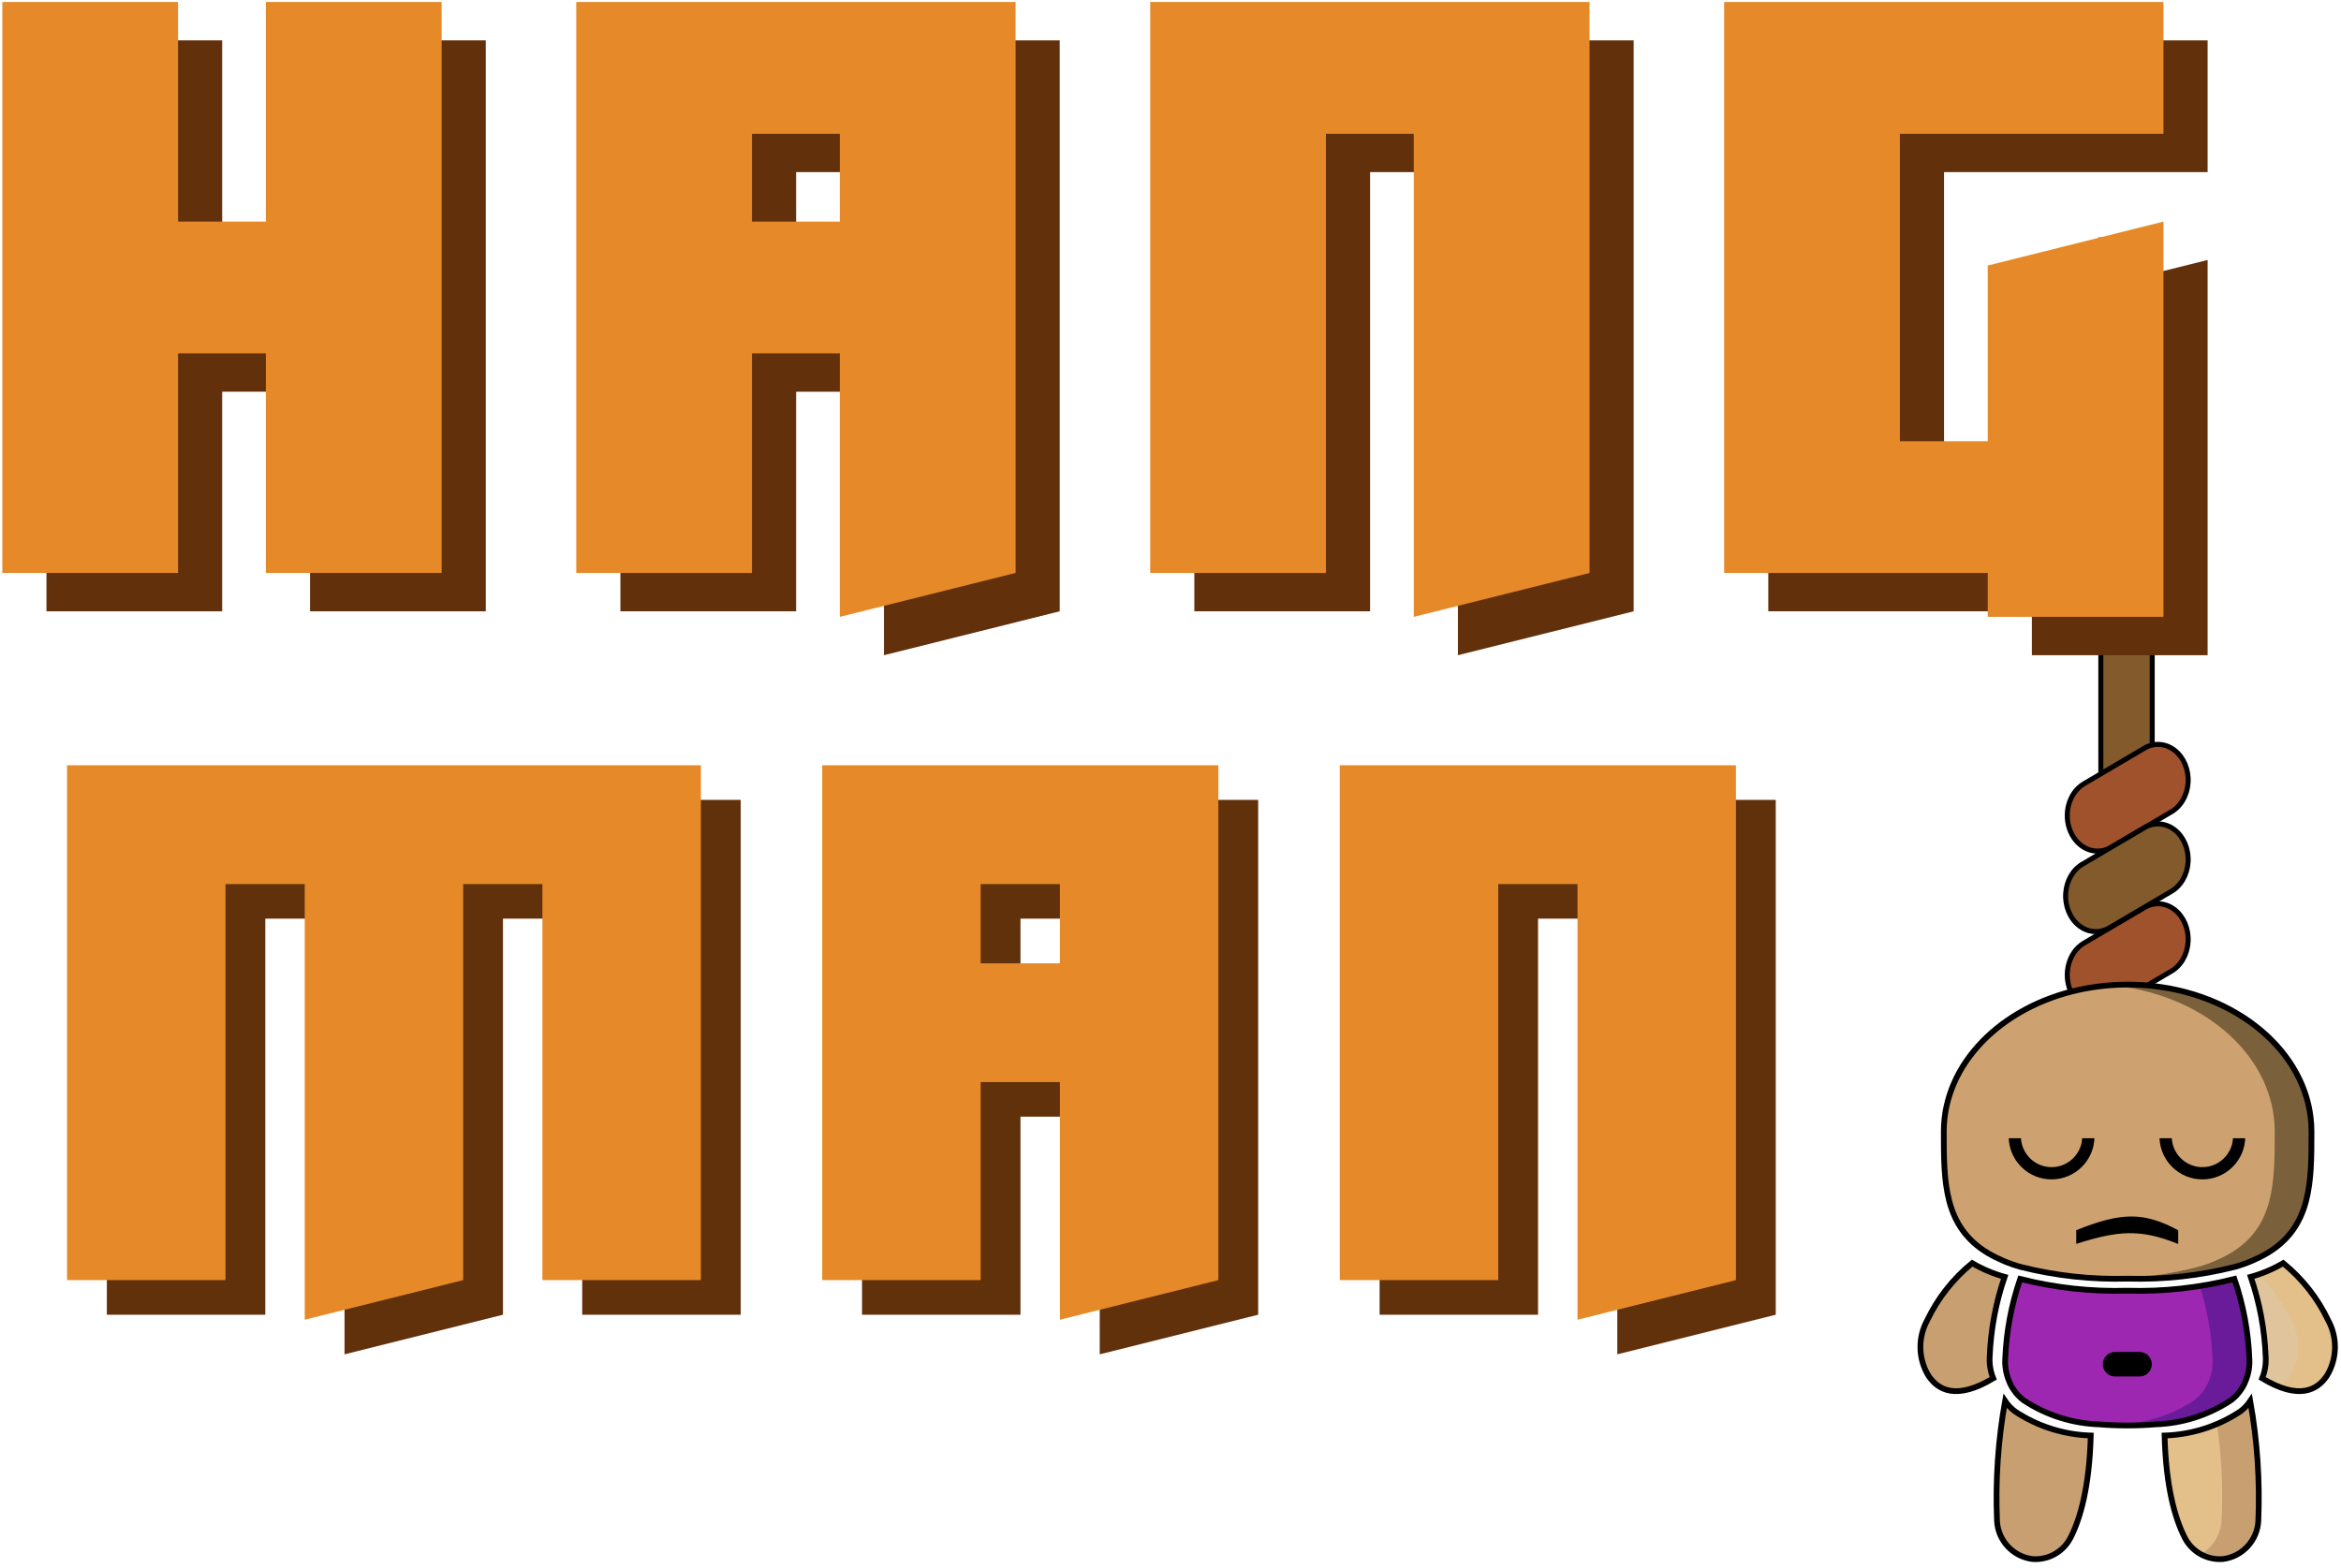 <svg width="309" height="207" viewBox="0 0 309 207" fill="none" xmlns="http://www.w3.org/2000/svg">
<path d="M277.301 31.688H284.08V102.828H277.3L277.301 31.688Z" fill="#825A2C" stroke="black" stroke-width="0.661"/>
<path d="M286.504 107.252L278.524 111.948C276.566 113.008 274.246 112.044 273.287 109.771C272.327 107.499 273.074 104.74 274.974 103.541L282.953 98.844C284.235 98.035 285.789 98.111 287.01 99.043C288.23 99.975 288.923 101.616 288.818 103.324C288.712 105.032 287.826 106.537 286.504 107.252Z" fill="#A0522D" stroke="black" stroke-width="0.661"/>
<path d="M286.504 128.292L278.524 132.989C276.566 134.048 274.246 133.084 273.287 130.812C272.327 128.539 273.074 125.781 274.974 124.581L282.953 119.885C284.235 119.075 285.789 119.152 287.01 120.084C288.23 121.016 288.923 122.656 288.818 124.364C288.712 126.072 287.826 127.577 286.504 128.292Z" fill="#A0522D" stroke="black" stroke-width="0.661"/>
<path d="M286.504 117.749L278.524 122.446C277.243 123.255 275.688 123.179 274.468 122.247C273.247 121.315 272.555 119.675 272.66 117.967C272.765 116.259 273.652 114.753 274.974 114.039L282.953 109.342C284.235 108.532 285.789 108.609 287.01 109.541C288.23 110.473 288.923 112.113 288.818 113.821C288.712 115.529 287.826 117.034 286.504 117.749Z" fill="#825A2C" stroke="black" stroke-width="0.661"/>
<path d="M296.906 179.411C296.964 180.384 296.803 181.357 296.436 182.259C296.276 182.7 296.059 183.119 295.789 183.504C295.429 184.04 294.981 184.51 294.463 184.896C291.493 186.856 288.038 187.954 284.481 188.066C283.349 188.163 282.136 188.212 280.793 188.212C279.45 188.212 278.237 188.163 277.104 188.066C273.548 187.954 270.092 186.856 267.123 184.896C266.605 184.51 266.157 184.04 265.796 183.504C265.527 183.119 265.31 182.7 265.149 182.259C264.782 181.357 264.622 180.384 264.68 179.411C264.821 175.818 265.485 172.265 266.654 168.864C271.272 170.034 276.031 170.557 280.793 170.417C285.555 170.557 290.314 170.034 294.932 168.864C296.1 172.265 296.765 175.818 296.906 179.411Z" fill="#9D27B0"/>
<path d="M294.932 168.864C293.438 169.289 291.917 169.609 290.378 169.821C291.351 172.932 291.914 176.156 292.052 179.411C292.111 180.384 291.95 181.357 291.583 182.259C291.423 182.7 291.205 183.119 290.936 183.504C290.576 184.04 290.127 184.51 289.61 184.896C286.64 186.856 283.185 187.954 279.628 188.066C279.224 188.1 278.793 188.121 278.366 188.144C279.135 188.184 279.931 188.212 280.793 188.212C282.136 188.212 283.349 188.163 284.481 188.066C288.038 187.954 291.493 186.856 294.463 184.896C294.981 184.51 295.429 184.04 295.789 183.504C296.059 183.119 296.276 182.7 296.436 182.259C296.803 181.357 296.964 180.384 296.906 179.411C296.765 175.818 296.1 172.265 294.932 168.864Z" fill="#6A1B9A"/>
<path d="M296.906 179.411C296.964 180.384 296.803 181.357 296.436 182.259C296.276 182.7 296.059 183.119 295.789 183.504C295.429 184.04 294.981 184.51 294.463 184.896C291.493 186.856 288.038 187.954 284.481 188.066C283.349 188.163 282.136 188.212 280.793 188.212C279.45 188.212 278.237 188.163 277.104 188.066C273.548 187.954 270.092 186.856 267.123 184.896C266.605 184.51 266.157 184.04 265.796 183.504C265.527 183.119 265.31 182.7 265.149 182.259C264.782 181.357 264.622 180.384 264.68 179.411C264.821 175.818 265.485 172.265 266.654 168.864C271.272 170.034 276.031 170.557 280.793 170.417C285.555 170.557 290.314 170.034 294.932 168.864C296.1 172.265 296.765 175.818 296.906 179.411Z" stroke="black" stroke-width="0.758"/>
<path d="M282.411 178.506H279.175C278.282 178.506 277.557 179.23 277.557 180.123C277.557 181.017 278.282 181.741 279.175 181.741H282.411C283.304 181.741 284.028 181.017 284.028 180.123C284.028 179.23 283.304 178.506 282.411 178.506Z" fill="black"/>
<path d="M262.629 179.138C262.571 180.11 262.732 181.083 263.098 181.985C258.278 184.897 255.802 183.587 254.508 181.581C253.189 179.357 253.14 176.603 254.379 174.333C255.773 171.405 257.801 168.825 260.316 166.778C261.662 167.563 263.103 168.172 264.603 168.59C263.435 171.991 262.77 175.545 262.629 179.138Z" fill="#C79F70" stroke="black" stroke-width="0.758"/>
<path d="M307.181 181.581C305.887 183.587 303.412 184.897 298.591 181.985C298.958 181.083 299.118 180.11 299.06 179.138C298.92 175.545 298.255 171.991 297.087 168.59C298.587 168.172 300.028 167.563 301.374 166.778C303.889 168.825 305.917 171.405 307.311 174.333C308.549 176.603 308.5 179.357 307.181 181.581Z" fill="#DFC49C"/>
<path d="M307.311 174.333C305.917 171.405 303.889 168.825 301.374 166.778C300.356 167.377 299.279 167.868 298.159 168.244C299.915 170.025 301.367 172.082 302.458 174.333C303.696 176.603 303.647 179.357 302.328 181.581C301.946 182.196 301.427 182.715 300.812 183.098C304.201 184.43 306.104 183.252 307.181 181.581C308.5 179.357 308.549 176.603 307.311 174.333Z" fill="#E3BF8A"/>
<path d="M307.181 181.581C305.887 183.587 303.412 184.897 298.591 181.985C298.958 181.083 299.118 180.11 299.06 179.138C298.92 175.545 298.255 171.991 297.087 168.59C298.587 168.172 300.028 167.563 301.374 166.778C303.889 168.825 305.917 171.405 307.311 174.333C308.549 176.603 308.5 179.357 307.181 181.581V181.581Z" stroke="black" stroke-width="0.758"/>
<path d="M275.97 189.54C275.792 196.351 274.578 200.476 273.365 202.903C272.509 204.694 270.708 205.842 268.722 205.863C268.565 205.866 268.409 205.86 268.253 205.847C265.683 205.513 263.721 203.388 263.594 200.8C263.374 195.503 263.732 190.197 264.661 184.978C265.022 185.513 265.47 185.984 265.988 186.369C268.957 188.33 272.413 189.428 275.97 189.54Z" fill="#C79F70" stroke="black" stroke-width="0.758"/>
<path d="M298.088 200.8C297.96 203.388 295.998 205.513 293.428 205.847C293.272 205.86 293.116 205.866 292.959 205.863C290.974 205.842 289.173 204.694 288.316 202.903C287.103 200.476 285.89 196.351 285.712 189.54C289.268 189.428 292.724 188.33 295.693 186.369C296.211 185.984 296.66 185.513 297.02 184.978C297.949 190.197 298.307 195.503 298.088 200.8Z" fill="#E3BF8A"/>
<path d="M297.02 184.978C296.66 185.513 296.211 185.984 295.693 186.369C294.746 187.055 293.713 187.613 292.62 188.029C293.246 192.255 293.452 196.533 293.234 200.8C293.116 202.633 292.094 204.288 290.508 205.216C291.257 205.637 292.1 205.86 292.959 205.863C293.116 205.866 293.272 205.86 293.428 205.847C295.998 205.513 297.96 203.388 298.088 200.8C298.307 195.503 297.949 190.197 297.02 184.978Z" fill="#C79F70"/>
<path d="M298.088 200.8C297.96 203.388 295.998 205.513 293.428 205.847C293.272 205.86 293.116 205.866 292.959 205.863C290.974 205.842 289.173 204.694 288.316 202.903C287.103 200.476 285.89 196.351 285.712 189.54C289.268 189.428 292.724 188.33 295.693 186.369C296.211 185.984 296.66 185.513 297.02 184.978C297.949 190.197 298.307 195.503 298.088 200.8V200.8Z" stroke="black" stroke-width="0.758"/>
<path d="M305.105 149.413C305.105 156.078 305.105 161.967 299.264 165.461C297.919 166.245 296.478 166.854 294.977 167.273C290.359 168.443 285.601 168.966 280.838 168.826C276.076 168.966 271.318 168.443 266.699 167.273C265.199 166.854 263.758 166.245 262.412 165.461C256.572 161.967 256.572 156.078 256.572 149.413C256.572 140.451 264.159 132.912 274.464 130.679C276.559 130.229 278.696 130.001 280.838 130C281.979 129.999 283.119 130.064 284.252 130.194C296.029 131.521 305.105 139.609 305.105 149.413Z" fill="#CEA270"/>
<path d="M284.252 130.194C283.119 130.064 281.979 129.999 280.838 130C280.07 130 279.322 130.066 278.573 130.123C278.848 130.147 279.127 130.162 279.4 130.194C291.176 131.521 300.251 139.609 300.251 149.413C300.251 156.078 300.251 161.967 294.411 165.461C293.065 166.245 291.625 166.854 290.124 167.273C286.3 168.274 282.364 168.785 278.412 168.794C279.195 168.813 279.999 168.826 280.838 168.826C285.601 168.966 290.359 168.443 294.977 167.273C296.478 166.854 297.918 166.245 299.264 165.461C305.104 161.967 305.104 156.078 305.104 149.413C305.104 139.609 296.029 131.521 284.252 130.194Z" fill="#7B613B"/>
<path d="M305.105 149.413C305.105 156.078 305.105 161.967 299.264 165.461C297.919 166.245 296.478 166.854 294.977 167.273C290.359 168.443 285.601 168.966 280.838 168.826C276.076 168.966 271.318 168.443 266.699 167.273C265.199 166.854 263.758 166.245 262.412 165.461C256.572 161.967 256.572 156.078 256.572 149.413C256.572 140.451 264.159 132.912 274.464 130.679C276.559 130.229 278.696 130.001 280.838 130C281.979 129.999 283.119 130.064 284.252 130.194C296.029 131.521 305.105 139.609 305.105 149.413Z" stroke="black" stroke-width="0.758"/>
<path d="M273.674 147.33L274.716 151.138L266.753 144.395C265.859 144.395 267.702 145.979 267.702 146.873C267.708 147.407 265.416 147.042 265.866 147.33C265.393 148.162 265.141 149.101 265.135 150.058C265.135 153.185 267.67 155.72 270.797 155.72C273.924 155.72 276.459 153.185 276.459 150.058C276.452 149.101 276.201 148.162 275.728 147.33C276.178 147.042 273.674 147.33 273.674 147.33Z" fill="black"/>
<path d="M270.797 154.102C273.031 154.102 274.841 152.291 274.841 150.058C274.841 147.824 273.031 146.013 270.797 146.013C268.563 146.013 266.753 147.824 266.753 150.058C266.753 152.291 268.563 154.102 270.797 154.102Z" fill="#CEA270"/>
<path d="M262.962 150.285H278.603V143.081H262.962V150.285Z" fill="#CEA270"/>
<path d="M293.579 147.33L294.622 151.138L286.658 144.395C285.765 144.395 287.608 145.979 287.608 146.873C287.614 147.407 285.322 147.042 285.772 147.33C285.299 148.162 285.047 149.101 285.041 150.058C285.041 153.185 287.576 155.72 290.703 155.72C293.83 155.72 296.365 153.185 296.365 150.058C296.358 149.101 296.106 148.162 295.634 147.33C296.083 147.042 293.579 147.33 293.579 147.33Z" fill="black"/>
<path d="M290.703 154.102C292.936 154.102 294.747 152.291 294.747 150.058C294.747 147.824 292.936 146.013 290.703 146.013C288.469 146.013 286.658 147.824 286.658 150.058C286.658 152.291 288.469 154.102 290.703 154.102Z" fill="#CEA270"/>
<path d="M282.868 150.285H298.508V143.081H282.868V150.285Z" fill="#CEA270"/>
<path d="M287.418 164.105C282.476 162.142 279.538 162.402 274.148 164.105V162.494C279.985 160.155 282.912 160.081 287.418 162.494V164.105Z" fill="black" stroke="black" stroke-width="0.19"/>
<g clip-path="url(#clip0_198_1675)">
<path d="M40.924 80.713H64.12V5.329H40.924V34.323H29.328V5.329H6.132V80.713H29.328V51.719H40.924V80.713Z" fill="#62310C"/>
<path d="M105.086 80.713V51.719H116.681V86.51L139.878 80.713V5.329H81.89V80.713H105.086ZM116.681 34.323H105.086V22.728H116.681V34.323Z" fill="#62310C"/>
<path d="M157.648 80.713H180.844V22.728H192.439V86.51L215.636 80.713V5.329H157.648V80.713Z" fill="#62310C"/>
<path d="M291.394 86.51V34.323L268.197 40.124V63.317H256.602V22.728H291.394V5.329H233.405V80.713H268.197V86.51H291.394Z" fill="#62310C"/>
<path d="M35.097 75.648H58.294V0.264H35.097V29.258H23.502V0.264H0.306V75.648H23.502V46.654H35.097V75.648Z" fill="#E68929"/>
<path d="M99.26 75.648V46.654H110.855V81.446L134.052 75.648V0.264H76.064V75.648H99.26ZM110.855 29.258H99.26V17.663H110.855V29.258Z" fill="#E68929"/>
<path d="M151.822 75.648H175.018V17.663H186.613V81.446L209.81 75.648V0.264H151.822V75.648Z" fill="#E68929"/>
<path d="M285.568 81.446V29.258L262.371 35.059V58.253H250.776V17.663H285.568V0.264H227.579V75.648H262.371V81.446H285.568Z" fill="#E68929"/>
</g>
<g clip-path="url(#clip1_198_1675)">
<path d="M14.102 173.588H35.017V121.296H45.477V178.817L66.392 173.588V121.296H76.85V173.588H97.767V105.61H14.102V173.588Z" fill="#61310C"/>
<path d="M134.698 173.588V147.442H145.158V178.817L166.073 173.588V105.61H113.783V173.588H134.698ZM145.158 131.756H134.698V121.296H145.158V131.756Z" fill="#61310C"/>
<path d="M182.1 173.588H203.015V121.296H213.475V178.817L234.39 173.588V105.61H182.1V173.588Z" fill="#61310C"/>
<path d="M8.848 169.021H29.763V116.729H40.223V174.25L61.138 169.021V116.729H71.596V169.021H92.513V101.042H8.848V169.021Z" fill="#E68929"/>
<path d="M129.444 169.021V142.875H139.904V174.25L160.819 169.021V101.042H108.529V169.021H129.444ZM139.904 127.189H129.444V116.729H139.904V127.189Z" fill="#E68929"/>
<path d="M176.846 169.021H197.761V116.729H208.221V174.25L229.136 169.021V101.042H176.846V169.021Z" fill="#E68929"/>
</g>
<defs>
<clipPath id="clip0_198_1675">
<rect width="291.624" height="87.042" fill="white"/>
</clipPath>
<clipPath id="clip1_198_1675">
<rect width="226.348" height="78.312" fill="white" transform="translate(8.391 100.688)"/>
</clipPath>
</defs>
</svg>
